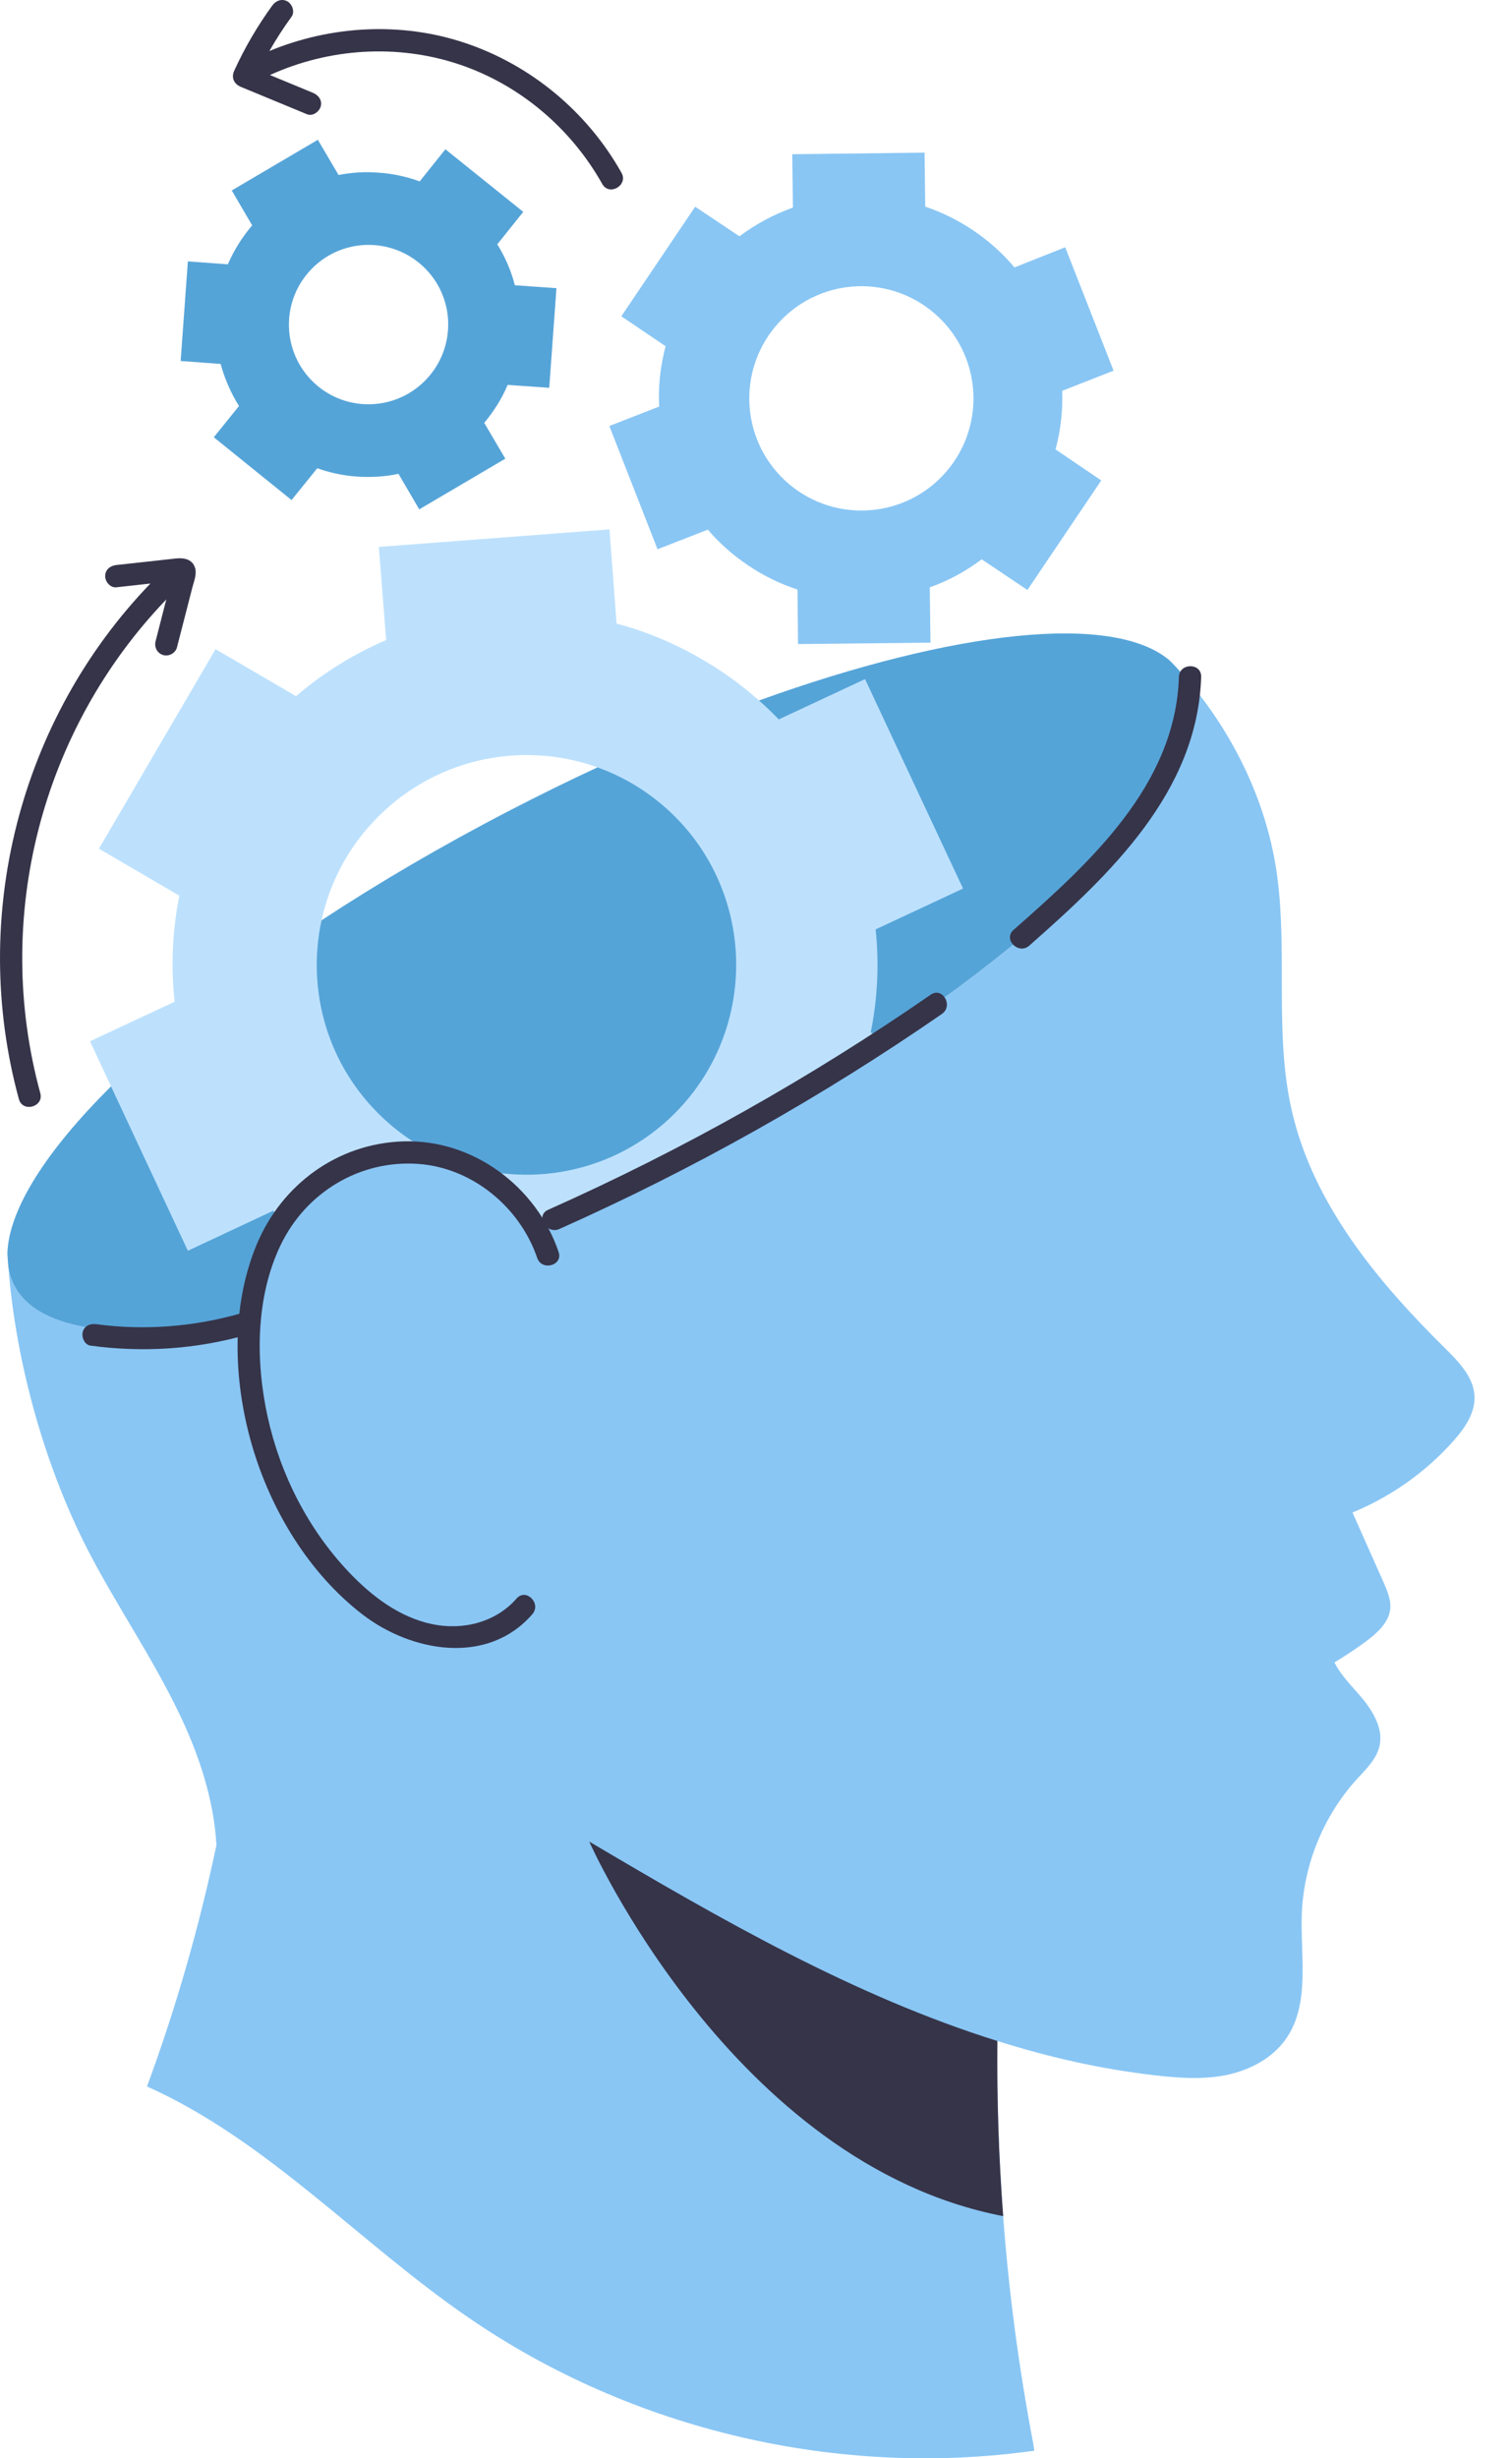 <svg width="40" height="65" viewBox="0 0 40 65" fill="none" xmlns="http://www.w3.org/2000/svg">
<path d="M0.195 33.138V33.153C0.204 33.268 0.21 33.385 0.221 33.503C0.245 33.676 0.298 33.839 0.374 33.989C1.022 35.239 3.325 35.483 6.53 34.865C6.594 34.336 6.732 33.815 6.956 33.324C7.115 32.974 7.321 32.641 7.565 32.341C8.454 31.238 9.842 30.529 11.24 30.699C11.531 30.732 11.811 30.802 12.084 30.902C12.896 31.196 13.62 31.752 14.191 32.411C15.5 31.855 16.847 31.223 18.21 30.517C20.075 29.552 21.811 28.528 23.373 27.495C28.984 23.782 32.355 19.913 31.338 17.948C31.299 17.872 31.252 17.801 31.2 17.733C31.117 17.642 31.035 17.554 30.946 17.466C29.46 16.192 25.247 16.659 20.078 18.522C18.71 19.016 17.277 19.607 15.806 20.29C15.044 20.643 14.273 21.023 13.499 21.423C11.702 22.352 10.025 23.335 8.507 24.333C6.253 25.812 4.349 27.319 2.937 28.725C1.228 30.423 0.233 31.973 0.195 33.138Z" fill="#55A4D8"/>
<path d="M10.14 29.569C10.731 30.123 11.414 30.52 12.134 30.764C14.138 31.447 16.442 30.95 17.98 29.305C20.072 27.063 19.955 23.55 17.719 21.458C17.148 20.928 16.497 20.537 15.806 20.29C13.785 19.563 11.434 20.058 9.875 21.729C9.166 22.485 8.713 23.388 8.507 24.332C8.104 26.18 8.657 28.184 10.14 29.569ZM4.62 26.486C4.517 25.562 4.559 24.615 4.744 23.682L2.617 22.441L5.703 17.165L7.83 18.407C8.551 17.792 9.354 17.292 10.216 16.924L10.022 14.461L16.124 13.997L16.312 16.489C17.095 16.695 17.86 17.015 18.593 17.445C19.131 17.757 19.628 18.119 20.078 18.521C20.261 18.68 20.434 18.848 20.602 19.022L22.885 17.957L25.477 23.494L23.165 24.574C23.259 25.474 23.218 26.395 23.035 27.298L23.373 27.495C21.811 28.528 20.075 29.552 18.21 30.517C16.848 31.223 15.5 31.855 14.191 32.411C13.62 31.752 12.896 31.197 12.085 30.902C11.811 30.802 11.531 30.732 11.24 30.699C9.842 30.529 8.454 31.237 7.565 32.341C7.448 32.235 7.336 32.126 7.227 32.014L4.97 33.071L2.937 28.725L2.381 27.533L4.62 26.486Z" fill="#BDE1FD"/>
<path d="M4.731 45.288C5.262 46.385 5.658 47.581 5.726 48.785C5.269 50.952 4.656 53.089 3.889 55.168C7.092 56.602 9.526 59.322 12.426 61.302C16.744 64.26 22.183 65.527 27.362 64.799L27.335 64.614C26.957 62.627 26.688 60.617 26.538 58.596C26.422 57.056 26.371 55.512 26.384 53.965C27.741 54.394 29.135 54.711 30.562 54.874C31.183 54.946 31.817 54.99 32.434 54.868C33.047 54.742 33.647 54.435 34.011 53.923C34.672 52.993 34.396 51.725 34.44 50.584C34.495 49.285 35.017 48.011 35.889 47.05C36.134 46.781 36.417 46.515 36.496 46.164C36.605 45.673 36.288 45.193 35.961 44.814C35.725 44.545 35.459 44.272 35.303 43.956C35.586 43.785 35.859 43.605 36.128 43.407C36.424 43.185 36.738 42.913 36.779 42.541C36.802 42.296 36.697 42.057 36.598 41.829C36.325 41.219 36.053 40.606 35.78 39.992C36.799 39.573 37.719 38.922 38.449 38.101C38.748 37.767 39.028 37.365 39.008 36.912C38.983 36.414 38.598 36.015 38.244 35.664C36.434 33.879 34.727 31.823 34.168 29.339C33.715 27.332 34.062 25.222 33.79 23.178C33.524 21.171 32.573 19.255 31.2 17.732C31.251 17.8 31.299 17.872 31.336 17.947C32.638 20.462 26.763 26.085 18.209 30.518C16.849 31.224 15.499 31.854 14.191 32.413C13.428 31.53 12.395 30.838 11.24 30.699C9.461 30.481 7.696 31.691 6.956 33.323C6.731 33.814 6.595 34.335 6.53 34.867C3.327 35.483 1.023 35.238 0.375 33.987C0.297 33.838 0.246 33.677 0.222 33.503C0.42 36.025 1.176 38.745 2.318 40.974C3.074 42.439 4.018 43.802 4.731 45.288Z" fill="#89C6F4"/>
<path d="M15.588 48.693C15.588 48.693 19.363 57.213 26.539 58.597C26.422 57.055 26.371 55.511 26.386 53.966C22.593 52.78 19.04 50.735 15.588 48.693Z" fill="#363449"/>
<path d="M6.791 32.905C7.454 31.316 8.936 30.231 10.674 30.179C12.523 30.122 14.19 31.376 14.778 33.103C14.901 33.462 14.333 33.617 14.211 33.26C13.754 31.918 12.494 30.876 11.064 30.775C9.516 30.665 8.094 31.529 7.426 32.917C6.76 34.3 6.757 35.997 7.082 37.469C7.418 38.989 8.15 40.428 9.222 41.561C9.823 42.196 10.559 42.761 11.432 42.944C12.242 43.114 13.115 42.899 13.666 42.266C13.916 41.981 14.331 42.398 14.082 42.683C12.892 44.047 10.882 43.681 9.591 42.689C8.164 41.592 7.159 39.917 6.663 38.203C6.172 36.508 6.103 34.556 6.791 32.905Z" fill="#363449"/>
<path d="M26.813 24.588C28.814 22.826 31.097 20.77 31.188 17.899C31.2 17.521 31.789 17.52 31.777 17.899C31.679 20.946 29.362 23.125 27.229 25.004C26.946 25.253 26.529 24.839 26.813 24.588Z" fill="#363449"/>
<path d="M14.501 31.988C18.043 30.41 21.432 28.506 24.622 26.301C24.934 26.085 25.228 26.595 24.919 26.809C21.729 29.014 18.34 30.918 14.798 32.496C14.455 32.649 14.155 32.142 14.501 31.988Z" fill="#363449"/>
<path d="M2.189 35.218C2.234 35.048 2.395 34.992 2.551 35.013C3.839 35.187 5.155 35.078 6.402 34.718C6.766 34.612 6.922 35.18 6.558 35.285C5.203 35.677 3.791 35.769 2.395 35.58C2.236 35.559 2.153 35.357 2.189 35.218Z" fill="#363449"/>
<path d="M8.212 7.144C7.418 7.993 7.459 9.327 8.312 10.125C9.161 10.918 10.495 10.869 11.288 10.02C12.082 9.171 12.041 7.837 11.192 7.044C10.338 6.246 9.005 6.295 8.212 7.144ZM13.156 6.46C13.362 6.793 13.523 7.156 13.62 7.542L14.721 7.62L14.53 10.254L13.43 10.177C13.277 10.543 13.063 10.876 12.811 11.181L13.368 12.128L11.091 13.468L10.542 12.529C10.184 12.605 9.812 12.626 9.434 12.6C9.073 12.575 8.719 12.497 8.393 12.381L7.713 13.222L5.656 11.562L6.323 10.735C6.109 10.394 5.944 10.018 5.837 9.623L4.779 9.545L4.97 6.911L6.027 6.989C6.193 6.61 6.41 6.264 6.671 5.959L6.131 5.036L8.409 3.696L8.957 4.627C9.298 4.56 9.658 4.535 10.023 4.566C10.401 4.591 10.76 4.672 11.103 4.796L11.783 3.947L13.843 5.602L13.156 6.46Z" fill="#55A4D8"/>
<path d="M20.621 8.51C19.505 9.705 19.564 11.58 20.763 12.701C21.958 13.818 23.838 13.755 24.954 12.56C26.075 11.361 26.007 9.485 24.813 8.368C23.614 7.247 21.742 7.311 20.621 8.51ZM25.745 6.091C26.161 6.373 26.528 6.7 26.837 7.071L28.18 6.538L29.46 9.801L28.1 10.334C28.118 10.851 28.064 11.374 27.924 11.883L29.134 12.703L27.18 15.6L25.971 14.789C25.553 15.104 25.087 15.357 24.597 15.53L24.616 16.992L21.112 17.03L21.098 15.589C20.639 15.439 20.199 15.225 19.783 14.943C19.38 14.672 19.026 14.358 18.726 14.004L17.395 14.523L16.12 11.264L17.438 10.75C17.411 10.216 17.469 9.68 17.608 9.154L16.437 8.363L18.391 5.466L19.562 6.248C19.996 5.924 20.475 5.667 20.977 5.489L20.959 4.078L24.459 4.036L24.477 5.464C24.915 5.61 25.341 5.82 25.745 6.091Z" fill="#89C6F4"/>
<path d="M3.979 15.429C3.976 15.43 3.973 15.43 3.97 15.43C3.672 15.463 3.374 15.496 3.076 15.529C2.918 15.546 2.782 15.381 2.782 15.235C2.782 15.061 2.917 14.958 3.076 14.94C3.426 14.902 3.776 14.863 4.126 14.825C4.301 14.806 4.476 14.787 4.651 14.767C4.862 14.744 5.09 14.781 5.161 15.018C5.211 15.184 5.128 15.379 5.087 15.54C5.041 15.719 4.995 15.899 4.949 16.078C4.86 16.424 4.771 16.77 4.682 17.115C4.643 17.269 4.472 17.363 4.32 17.321C4.164 17.278 4.075 17.114 4.115 16.959C4.197 16.639 4.279 16.319 4.361 15.998L4.4 15.85C1.093 19.292 -0.199 24.271 1.066 28.904C1.166 29.269 0.598 29.425 0.499 29.06C-0.82 24.232 0.523 19.015 3.979 15.429Z" fill="#363449"/>
<path d="M6.198 1.866C6.475 1.26 6.812 0.684 7.204 0.145C7.297 0.017 7.46 -0.047 7.607 0.039C7.733 0.113 7.806 0.313 7.713 0.442C7.5 0.734 7.305 1.037 7.126 1.349C8.758 0.674 10.615 0.571 12.301 1.135C14.051 1.72 15.538 2.961 16.441 4.568C16.627 4.898 16.119 5.195 15.933 4.865C15.106 3.393 13.751 2.239 12.145 1.702C10.508 1.155 8.704 1.273 7.142 1.984C7.521 2.14 7.899 2.297 8.278 2.454C8.425 2.515 8.529 2.649 8.484 2.816C8.446 2.955 8.27 3.083 8.122 3.021C7.539 2.78 6.957 2.539 6.374 2.298C6.187 2.22 6.112 2.054 6.198 1.866Z" fill="#363449"/>
</svg>
